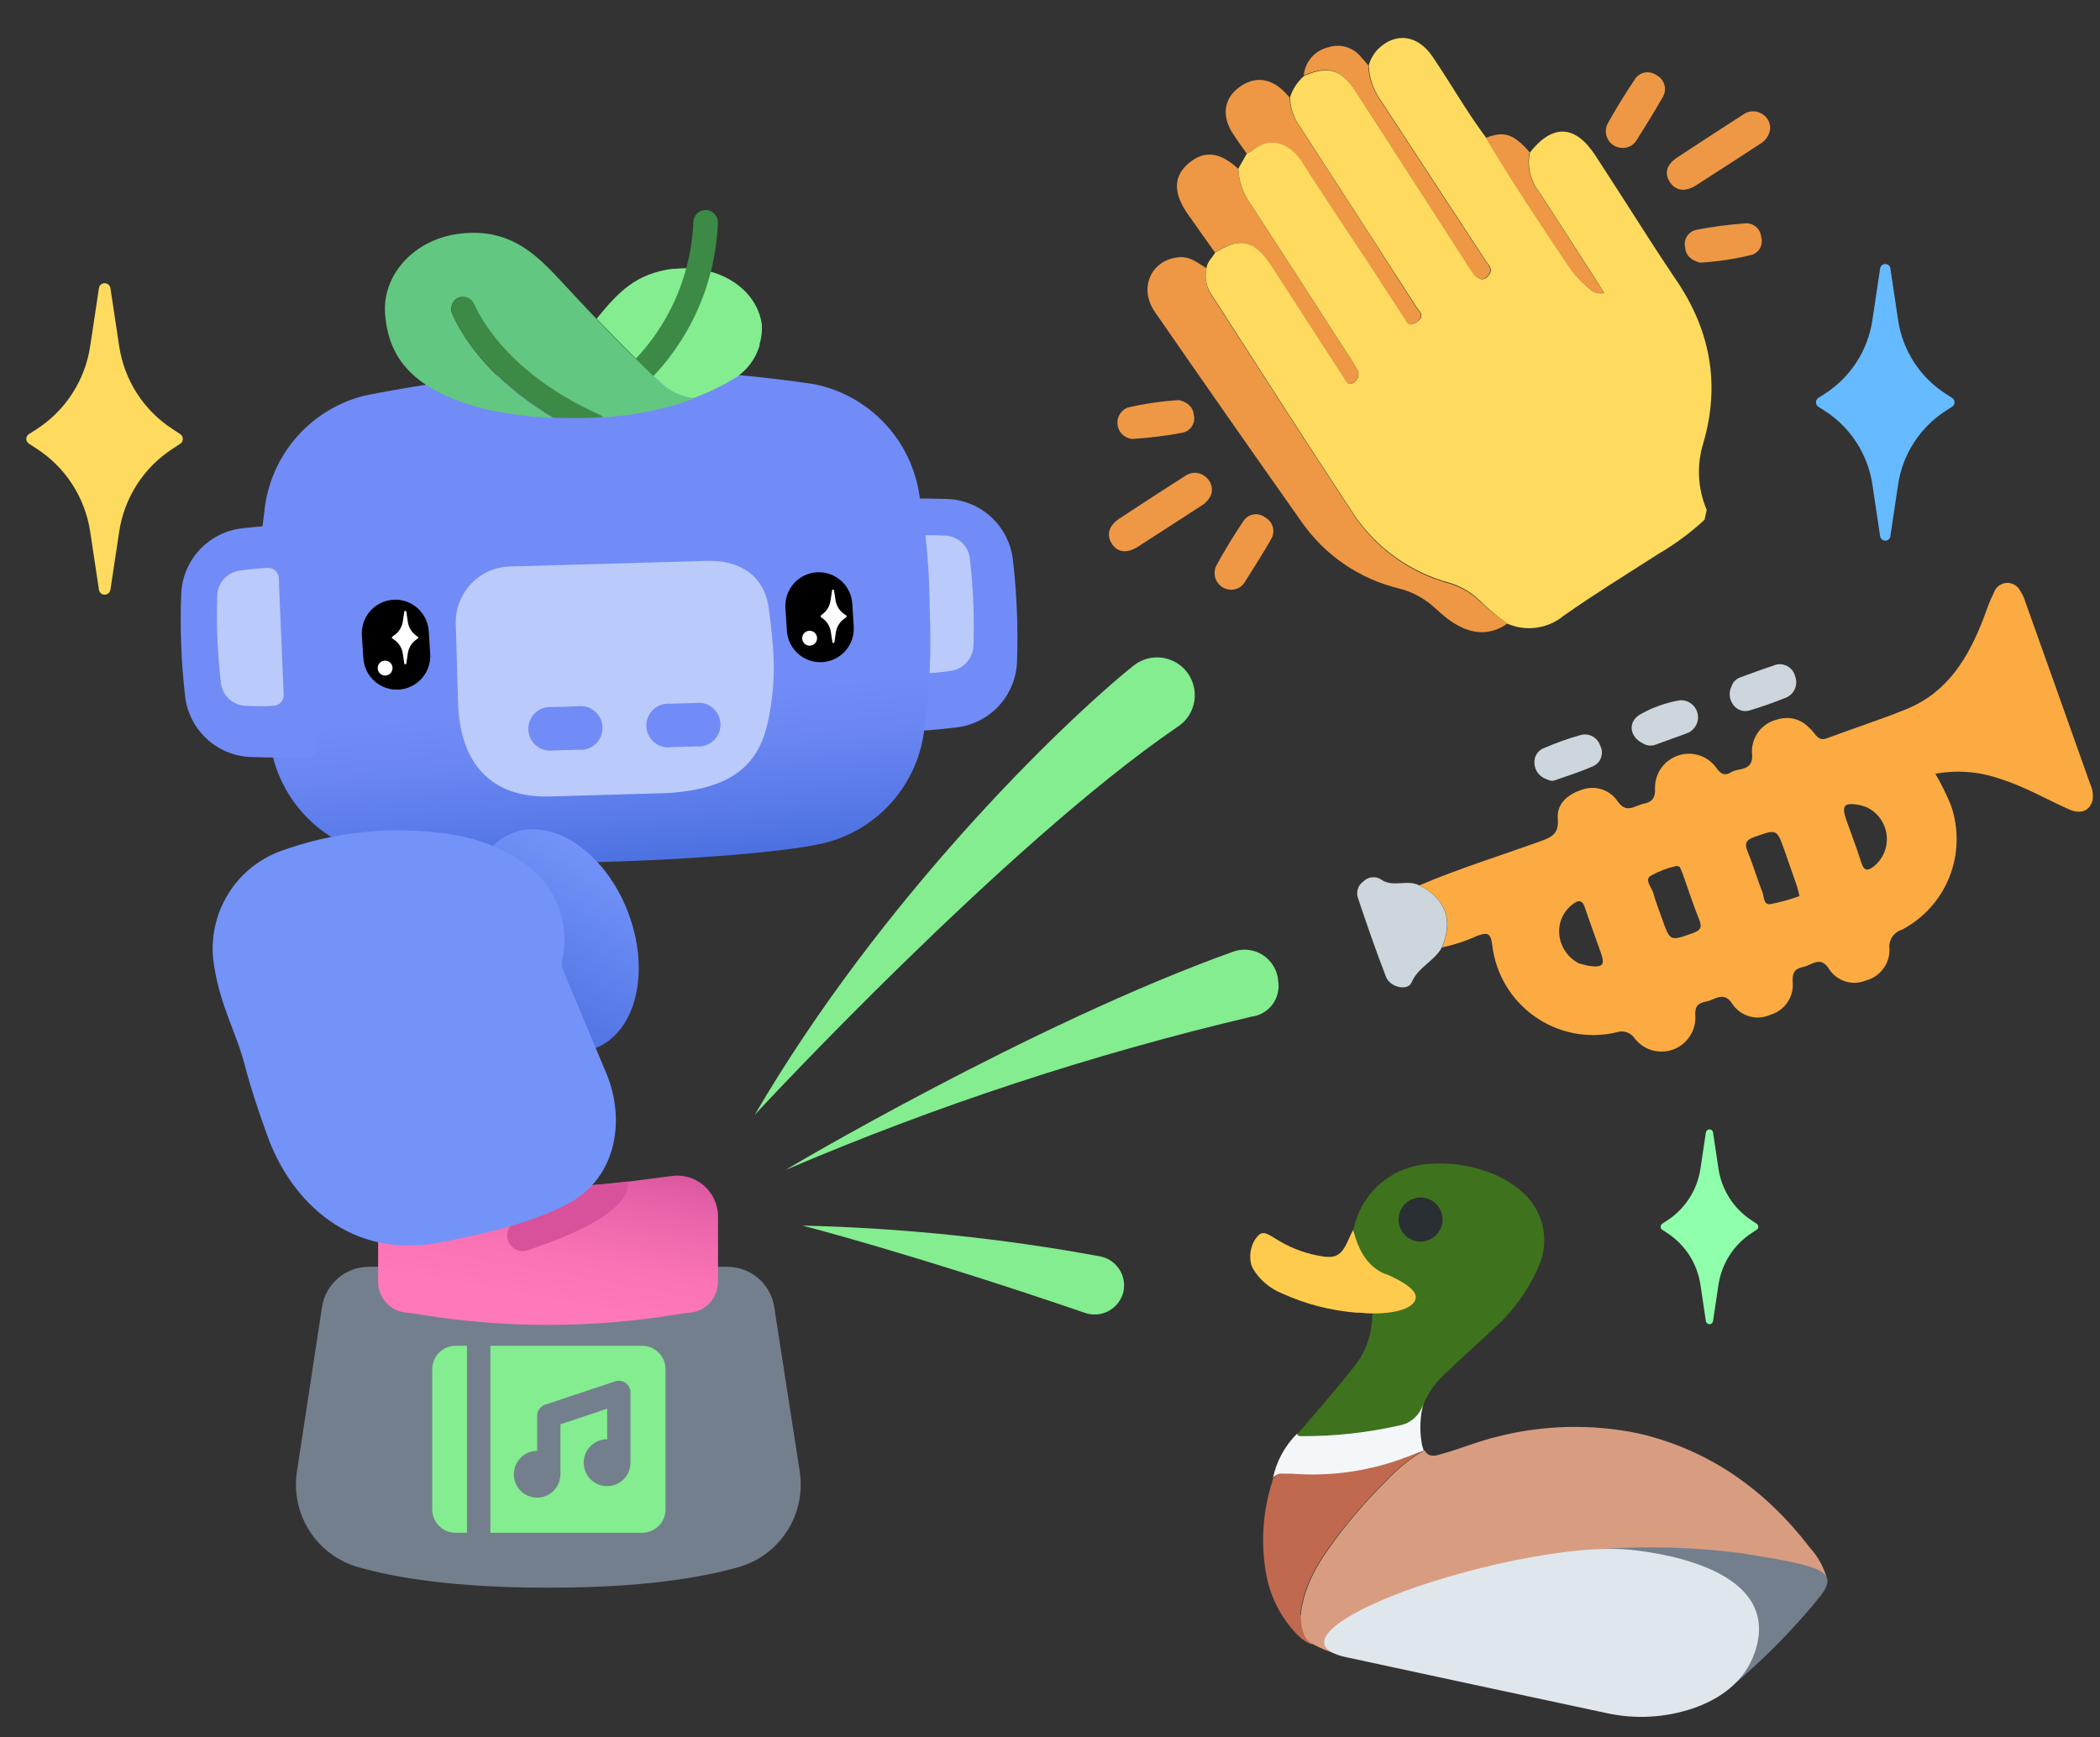 <svg width="110" height="91" viewBox="0 0 110 91" fill="none" xmlns="http://www.w3.org/2000/svg">
<rect x="0" y="0" width="110" height="91" fill="#333333" stroke="none"/>
<path opacity="0.7" d="M26.452 51.769C25.847 51.902 25.581 52.348 25.86 52.771C26.054 52.996 26.306 53.164 26.588 53.255C26.871 53.347 27.172 53.359 27.461 53.291L31.456 52.417L31.364 52.228L31.245 51.975C31.245 51.934 31.213 51.893 31.199 51.851V51.81C31.197 51.782 31.197 51.755 31.199 51.727C31.197 51.71 31.197 51.693 31.199 51.676C31.199 51.649 31.199 51.626 31.199 51.598V51.552V51.451C31.245 51.236 31.277 51.017 31.296 50.798L26.452 51.769Z" fill="url(#paint0_linear_220_22820)"/>
<path d="M49.578 26.137C48.528 26.11 47.712 26.105 46.661 26.137C46.54 26.137 46.423 26.186 46.337 26.272C46.251 26.358 46.203 26.475 46.203 26.597L46.661 37.909C46.665 37.969 46.68 38.029 46.707 38.084C46.734 38.139 46.771 38.188 46.816 38.228C46.862 38.268 46.915 38.299 46.973 38.318C47.031 38.338 47.092 38.345 47.152 38.341C48.203 38.3 49.014 38.231 50.06 38.111C50.914 38.021 51.707 37.627 52.296 37.001C52.885 36.375 53.231 35.558 53.271 34.698C53.338 32.875 53.263 31.049 53.046 29.238C52.927 28.393 52.513 27.618 51.879 27.05C51.244 26.483 50.429 26.159 49.578 26.137Z" fill="#718CF6"/>
<path d="M49.56 28.06C49.044 28.028 48.526 28.028 48.01 28.06C47.864 28.076 47.73 28.15 47.638 28.264C47.547 28.379 47.504 28.526 47.519 28.672L47.767 34.716C47.764 34.864 47.819 35.006 47.921 35.113C48.022 35.219 48.161 35.282 48.308 35.287C48.826 35.266 49.342 35.215 49.854 35.135C50.161 35.081 50.442 34.923 50.648 34.689C50.855 34.454 50.976 34.155 50.991 33.842C51.043 32.316 50.98 30.787 50.803 29.27C50.77 28.954 50.628 28.66 50.401 28.438C50.174 28.217 49.876 28.083 49.56 28.06Z" fill="#BACAFA"/>
<path d="M13.572 32.899C13.587 34.929 13.782 36.953 14.155 38.948C14.364 40.368 15.005 41.689 15.99 42.73C16.975 43.771 18.256 44.483 19.659 44.767C21.952 45.19 27.553 45.259 31.451 45.158C35.35 45.057 40.946 44.698 43.212 44.155C44.603 43.803 45.851 43.029 46.785 41.938C47.719 40.846 48.295 39.492 48.432 38.06C48.704 36.05 48.793 34.019 48.698 31.993C48.7 29.965 48.52 27.94 48.161 25.944C47.952 24.524 47.311 23.203 46.326 22.162C45.341 21.121 44.06 20.41 42.657 20.125C38.753 19.547 34.81 19.286 30.864 19.343C26.914 19.486 22.981 19.947 19.104 20.723C17.704 21.069 16.445 21.842 15.502 22.936C14.56 24.031 13.98 25.392 13.843 26.832C13.571 28.842 13.48 30.873 13.572 32.899Z" fill="url(#paint1_linear_220_22820)"/>
<path d="M12.747 27.669C13.793 27.554 14.609 27.49 15.659 27.448C15.72 27.445 15.781 27.453 15.838 27.473C15.896 27.493 15.948 27.524 15.993 27.565C16.039 27.605 16.076 27.655 16.102 27.71C16.128 27.765 16.143 27.824 16.146 27.885L16.572 39.197C16.572 39.319 16.524 39.436 16.438 39.522C16.352 39.608 16.235 39.657 16.113 39.657C15.063 39.698 14.247 39.693 13.196 39.657C12.335 39.641 11.508 39.314 10.866 38.738C10.225 38.161 9.811 37.372 9.701 36.515C9.49 34.703 9.421 32.877 9.495 31.055C9.544 30.194 9.898 29.379 10.495 28.757C11.092 28.136 11.891 27.75 12.747 27.669Z" fill="#718CF6"/>
<path d="M12.517 29.9C13.029 29.818 13.545 29.767 14.063 29.748C14.209 29.752 14.348 29.813 14.45 29.919C14.551 30.025 14.607 30.167 14.604 30.314L14.857 36.363C14.864 36.435 14.857 36.509 14.836 36.579C14.816 36.649 14.781 36.714 14.735 36.77C14.689 36.827 14.632 36.873 14.568 36.908C14.504 36.942 14.434 36.963 14.361 36.97C13.845 37.002 13.327 37.002 12.811 36.97C12.499 36.948 12.205 36.817 11.979 36.6C11.753 36.384 11.609 36.095 11.572 35.783C11.393 34.266 11.329 32.738 11.38 31.211C11.385 30.893 11.502 30.587 11.71 30.347C11.918 30.107 12.204 29.949 12.517 29.9Z" fill="#BACAFA"/>
<path d="M28.814 41.722L34.919 41.547C38.703 41.326 39.855 39.762 40.272 37.591C40.666 35.54 40.57 34.141 40.272 31.892C40.047 30.079 38.653 29.339 37.061 29.38L26.704 29.675C25.935 29.696 25.206 30.022 24.675 30.582C24.145 31.141 23.857 31.888 23.874 32.66L23.994 36.8C24.094 40.094 25.801 41.809 28.814 41.722Z" fill="#BACAFA"/>
<path d="M35.107 36.864L36.424 36.828C36.584 36.803 36.747 36.813 36.903 36.856C37.059 36.9 37.204 36.976 37.328 37.08C37.453 37.184 37.553 37.314 37.624 37.46C37.695 37.606 37.734 37.765 37.738 37.927C37.743 38.09 37.713 38.251 37.651 38.401C37.588 38.551 37.495 38.686 37.377 38.796C37.258 38.907 37.118 38.992 36.965 39.044C36.812 39.096 36.649 39.115 36.488 39.1L35.172 39.137C35.011 39.161 34.848 39.152 34.692 39.108C34.536 39.065 34.391 38.988 34.267 38.884C34.143 38.78 34.042 38.651 33.971 38.505C33.9 38.359 33.861 38.199 33.857 38.037C33.852 37.875 33.882 37.713 33.944 37.564C34.007 37.414 34.1 37.279 34.218 37.168C34.337 37.057 34.477 36.973 34.63 36.92C34.783 36.868 34.946 36.849 35.107 36.864Z" fill="#718CF6"/>
<path d="M28.929 37.039L30.245 37.002C30.405 36.978 30.569 36.988 30.725 37.031C30.881 37.075 31.026 37.151 31.15 37.255C31.274 37.359 31.375 37.488 31.446 37.634C31.516 37.781 31.555 37.94 31.56 38.102C31.564 38.264 31.535 38.426 31.472 38.576C31.41 38.725 31.317 38.86 31.198 38.971C31.08 39.082 30.94 39.166 30.787 39.219C30.633 39.271 30.471 39.29 30.309 39.275L28.988 39.312C28.828 39.336 28.665 39.326 28.509 39.282C28.353 39.238 28.208 39.162 28.084 39.057C27.96 38.953 27.859 38.824 27.789 38.677C27.719 38.531 27.68 38.372 27.676 38.209C27.671 38.047 27.702 37.886 27.764 37.736C27.827 37.586 27.921 37.452 28.039 37.341C28.158 37.23 28.298 37.146 28.452 37.094C28.605 37.042 28.768 37.023 28.929 37.039Z" fill="#718CF6"/>
<path d="M22.458 33.062C22.395 32.091 21.561 31.355 20.594 31.418C19.627 31.48 18.893 32.318 18.956 33.289L19.033 34.478C19.095 35.449 19.93 36.185 20.897 36.123C21.864 36.06 22.597 35.222 22.534 34.251L22.458 33.062Z" fill="black"/>
<path d="M44.643 31.625C44.58 30.654 43.746 29.918 42.779 29.98C41.812 30.043 41.079 30.881 41.141 31.852L41.218 33.041C41.281 34.012 42.115 34.748 43.082 34.685C44.049 34.623 44.782 33.785 44.719 32.814L44.643 31.625Z" fill="black"/>
<path d="M43.047 32.2C43.171 32.114 43.276 32.003 43.355 31.874C43.434 31.744 43.485 31.6 43.506 31.45L43.584 30.93C43.586 30.917 43.593 30.906 43.603 30.897C43.613 30.889 43.626 30.884 43.639 30.884C43.651 30.885 43.663 30.89 43.672 30.899C43.681 30.907 43.687 30.918 43.689 30.93L43.767 31.45C43.792 31.604 43.849 31.75 43.935 31.88C44.022 32.009 44.135 32.118 44.267 32.2L44.336 32.241C44.339 32.249 44.341 32.257 44.341 32.264C44.341 32.272 44.339 32.28 44.336 32.287C44.339 32.295 44.341 32.303 44.341 32.31C44.341 32.318 44.339 32.326 44.336 32.333L44.267 32.379C44.138 32.461 44.029 32.569 43.946 32.697C43.863 32.825 43.808 32.969 43.785 33.12L43.707 33.64C43.705 33.652 43.699 33.663 43.69 33.672C43.681 33.68 43.669 33.685 43.657 33.686C43.644 33.686 43.631 33.681 43.621 33.673C43.611 33.665 43.604 33.653 43.602 33.64L43.524 33.12C43.504 32.97 43.453 32.827 43.374 32.698C43.295 32.57 43.19 32.46 43.065 32.375L42.996 32.329C42.993 32.322 42.992 32.314 42.992 32.306C42.992 32.298 42.993 32.29 42.996 32.283C42.993 32.276 42.992 32.268 42.992 32.26C42.992 32.252 42.993 32.244 42.996 32.237L43.047 32.2Z" fill="white"/>
<path d="M20.599 33.313C20.732 33.232 20.845 33.123 20.931 32.993C21.017 32.864 21.075 32.717 21.099 32.563L21.177 32.044C21.179 32.031 21.186 32.019 21.196 32.01C21.206 32.002 21.219 31.997 21.232 31.998C21.245 31.998 21.256 32.003 21.265 32.012C21.275 32.02 21.281 32.031 21.283 32.044L21.361 32.563C21.381 32.714 21.431 32.858 21.511 32.987C21.59 33.116 21.695 33.227 21.819 33.313L21.884 33.355C21.892 33.359 21.899 33.365 21.904 33.374C21.909 33.382 21.911 33.391 21.911 33.401C21.911 33.41 21.909 33.419 21.904 33.428C21.899 33.436 21.892 33.442 21.884 33.447L21.819 33.493C21.695 33.577 21.589 33.687 21.51 33.816C21.431 33.944 21.38 34.088 21.361 34.238L21.283 34.758C21.281 34.77 21.275 34.781 21.265 34.789C21.256 34.798 21.245 34.803 21.232 34.804C21.219 34.804 21.206 34.799 21.196 34.791C21.186 34.782 21.179 34.771 21.177 34.758L21.099 34.238C21.077 34.086 21.023 33.941 20.94 33.812C20.857 33.684 20.747 33.575 20.618 33.493L20.553 33.447C20.545 33.442 20.538 33.436 20.533 33.428C20.528 33.419 20.526 33.41 20.526 33.401C20.526 33.391 20.528 33.382 20.533 33.374C20.538 33.365 20.545 33.359 20.553 33.355L20.599 33.313Z" fill="white"/>
<path d="M20.173 35.388C20.388 35.388 20.562 35.213 20.562 34.997C20.562 34.781 20.388 34.606 20.173 34.606C19.957 34.606 19.783 34.781 19.783 34.997C19.783 35.213 19.957 35.388 20.173 35.388Z" fill="white"/>
<path d="M42.409 33.824C42.625 33.824 42.799 33.649 42.799 33.433C42.799 33.217 42.625 33.042 42.409 33.042C42.194 33.042 42.02 33.217 42.02 33.433C42.02 33.649 42.194 33.824 42.409 33.824Z" fill="white"/>
<path d="M36.837 14.14C36.356 14.051 35.864 14.03 35.378 14.081H35.236C33.309 14.329 32.392 15.295 31.254 16.693C33.373 18.906 34.676 20.111 34.676 20.111C35.126 20.544 35.711 20.807 36.332 20.856C37.055 20.588 37.752 20.253 38.414 19.858C39.081 19.465 39.573 18.832 39.79 18.087C39.79 18.064 39.79 18.041 39.79 18.018C39.891 17.685 39.93 17.335 39.905 16.988C39.703 15.543 38.456 14.449 36.837 14.14Z" fill="#83ED90"/>
<path d="M32.566 21.063C32.455 21.077 32.342 21.061 32.238 21.017C32.134 20.974 32.043 20.904 31.974 20.815C31.921 20.747 31.881 20.67 31.858 20.586C31.834 20.503 31.828 20.416 31.839 20.33C31.85 20.244 31.878 20.161 31.922 20.086C31.966 20.012 32.024 19.947 32.094 19.895C33.354 18.904 34.384 17.651 35.114 16.221C35.843 14.791 36.254 13.22 36.318 11.615C36.327 11.444 36.403 11.284 36.529 11.169C36.656 11.054 36.822 10.995 36.992 11.003C37.163 11.012 37.323 11.088 37.437 11.215C37.551 11.341 37.611 11.509 37.602 11.679C37.531 13.473 37.072 15.229 36.256 16.826C35.44 18.424 34.287 19.824 32.878 20.93C32.787 21 32.68 21.046 32.566 21.063Z" fill="#3D8A46"/>
<path d="M31.452 21.717C26.947 19.688 25.337 16.969 24.856 15.893C24.781 15.745 24.653 15.631 24.497 15.576C24.341 15.521 24.169 15.528 24.018 15.596C23.868 15.664 23.749 15.788 23.687 15.942C23.625 16.096 23.625 16.268 23.686 16.422C24.604 18.469 26.484 20.392 28.97 21.878C29.863 21.919 30.757 21.909 31.649 21.845C31.591 21.791 31.524 21.748 31.452 21.717Z" fill="#3D8A46"/>
<path d="M34.598 20.056C34.259 19.734 32.763 18.326 30.589 16.013L30.438 15.852L29.713 15.074C28.337 13.616 26.961 11.909 24.122 12.236C21.682 12.517 20.049 14.393 20.168 16.376C20.338 19.108 22.067 20.558 25.42 21.436C26.588 21.69 27.776 21.844 28.97 21.896C26.493 20.415 24.617 18.501 23.691 16.459C23.626 16.318 23.613 16.158 23.654 16.008C23.695 15.858 23.788 15.728 23.915 15.64C23.992 15.592 24.078 15.562 24.168 15.55C24.257 15.538 24.348 15.545 24.434 15.57C24.521 15.596 24.601 15.639 24.67 15.698C24.738 15.757 24.794 15.83 24.833 15.912C25.314 16.988 26.924 19.706 31.428 21.735C31.498 21.767 31.561 21.811 31.617 21.864C32.946 21.779 34.262 21.543 35.538 21.16L36.332 20.889C35.689 20.775 35.089 20.487 34.598 20.056Z" fill="#62C780"/>
<path d="M40.556 68.476C40.468 67.887 40.171 67.35 39.721 66.961C39.27 66.573 38.696 66.359 38.102 66.36H19.32C18.726 66.359 18.152 66.573 17.701 66.961C17.251 67.35 16.955 67.887 16.866 68.476L15.554 77.082C15.387 78.167 15.621 79.275 16.213 80.199C16.804 81.122 17.712 81.797 18.765 82.096C20.815 82.676 23.929 83.168 28.576 83.168H28.865C33.511 83.168 36.626 82.676 38.68 82.096C39.733 81.797 40.641 81.122 41.232 80.199C41.824 79.275 42.058 78.167 41.891 77.082L40.556 68.476Z" fill="#747F8D"/>
<path d="M36.002 68.77L35.208 68.894C30.903 69.575 26.519 69.575 22.214 68.894L21.42 68.77C20.994 68.769 20.585 68.599 20.283 68.298C19.981 67.996 19.809 67.588 19.806 67.16V63.724C19.806 63.419 19.871 63.118 19.996 62.84C20.121 62.563 20.304 62.315 20.533 62.114C20.761 61.913 21.029 61.763 21.32 61.674C21.611 61.585 21.917 61.559 22.218 61.599L24.512 61.893C27.316 62.256 30.156 62.256 32.961 61.893L35.226 61.599C35.525 61.564 35.827 61.592 36.114 61.682C36.401 61.773 36.665 61.923 36.89 62.122C37.115 62.322 37.296 62.567 37.42 62.841C37.544 63.116 37.61 63.413 37.611 63.715V67.16C37.608 67.587 37.437 67.995 37.136 68.296C36.834 68.597 36.427 68.768 36.002 68.77Z" fill="url(#paint2_linear_220_22820)"/>
<path d="M33.594 71.65H26.7V79.138H33.594V71.65Z" fill="#747F8D"/>
<path d="M22.64 71.723V79.083C22.645 79.403 22.774 79.709 23.001 79.935C23.227 80.161 23.532 80.29 23.851 80.293H24.461V70.5H23.851C23.53 70.503 23.222 70.634 22.996 70.863C22.769 71.091 22.642 71.401 22.64 71.723Z" fill="#83ED90"/>
<path d="M33.63 70.499H25.686V80.293H33.621C33.783 80.295 33.944 80.266 34.094 80.205C34.244 80.145 34.38 80.055 34.496 79.941C34.611 79.827 34.703 79.692 34.765 79.542C34.828 79.392 34.86 79.232 34.86 79.069V71.709C34.856 71.386 34.725 71.076 34.494 70.85C34.264 70.623 33.953 70.497 33.63 70.499ZM33.025 76.618C33.026 76.861 32.955 77.099 32.82 77.302C32.686 77.504 32.495 77.662 32.271 77.756C32.047 77.85 31.8 77.874 31.562 77.827C31.324 77.78 31.106 77.663 30.934 77.491C30.763 77.319 30.646 77.099 30.599 76.861C30.552 76.622 30.576 76.375 30.67 76.15C30.763 75.925 30.921 75.734 31.123 75.599C31.325 75.464 31.562 75.393 31.805 75.394V73.793L29.355 74.612V77.229C29.355 77.471 29.284 77.708 29.15 77.909C29.016 78.11 28.825 78.267 28.602 78.36C28.379 78.452 28.134 78.477 27.897 78.429C27.661 78.382 27.443 78.266 27.273 78.095C27.102 77.923 26.986 77.705 26.939 77.468C26.892 77.231 26.916 76.985 27.008 76.761C27.101 76.537 27.257 76.346 27.457 76.212C27.658 76.078 27.894 76.006 28.135 76.006V74.166C28.136 74.037 28.176 73.912 28.251 73.808C28.326 73.704 28.431 73.627 28.553 73.586L32.222 72.362C32.314 72.331 32.412 72.322 32.507 72.337C32.603 72.351 32.694 72.388 32.773 72.445C32.85 72.503 32.914 72.578 32.958 72.664C33.001 72.75 33.024 72.845 33.025 72.942V76.618Z" fill="#83ED90"/>
<path d="M1.922 22.48C2.67 21.997 3.307 21.359 3.79 20.609C4.273 19.86 4.592 19.016 4.724 18.133L5.183 15.093C5.193 15.021 5.229 14.955 5.284 14.907C5.339 14.86 5.409 14.834 5.481 14.835C5.554 14.835 5.624 14.861 5.68 14.908C5.735 14.955 5.772 15.021 5.784 15.093L6.243 18.133C6.375 19.016 6.693 19.86 7.176 20.61C7.659 21.36 8.297 21.997 9.045 22.48L9.435 22.738C9.479 22.765 9.514 22.803 9.539 22.848C9.564 22.893 9.577 22.944 9.577 22.995C9.576 23.046 9.563 23.096 9.538 23.14C9.513 23.184 9.478 23.221 9.435 23.248L9.045 23.506C8.297 23.989 7.659 24.627 7.176 25.376C6.693 26.126 6.375 26.97 6.243 27.853L5.784 30.894C5.772 30.965 5.735 31.031 5.68 31.078C5.624 31.125 5.554 31.151 5.481 31.151C5.409 31.152 5.339 31.126 5.284 31.079C5.229 31.031 5.193 30.965 5.183 30.894L4.724 27.853C4.592 26.97 4.273 26.126 3.79 25.377C3.307 24.627 2.67 23.99 1.922 23.506L1.527 23.248C1.483 23.223 1.446 23.187 1.42 23.144C1.393 23.1 1.378 23.051 1.376 23C1.375 22.949 1.387 22.898 1.411 22.853C1.435 22.808 1.471 22.77 1.514 22.742L1.922 22.48Z" fill="#FEDB5E"/>
<path d="M32.887 61.888C32.291 61.967 31.695 62.022 31.098 62.068C30.736 62.399 29.722 63.075 27.149 63.945C27.045 63.976 26.948 64.028 26.865 64.097C26.781 64.166 26.712 64.252 26.662 64.348C26.612 64.445 26.581 64.55 26.573 64.659C26.564 64.767 26.577 64.877 26.611 64.98C26.645 65.083 26.7 65.179 26.771 65.261C26.842 65.343 26.93 65.409 27.027 65.457C27.125 65.504 27.231 65.532 27.339 65.538C27.448 65.543 27.556 65.527 27.658 65.49C32.149 63.986 32.993 62.712 32.887 61.888Z" fill="#D8529B"/>
<path d="M31.182 54.908C33.324 54.08 34.089 50.886 32.892 47.773C31.696 44.661 28.99 42.81 26.848 43.638C24.707 44.466 23.941 47.66 25.138 50.773C26.335 53.885 29.041 55.736 31.182 54.908Z" fill="url(#paint3_linear_220_22820)"/>
<path d="M28.791 46.612C28.016 45.273 26.039 44.174 24.044 43.778C20.877 43.212 17.617 43.503 14.6 44.62C13.497 45.05 12.565 45.83 11.945 46.841C11.325 47.851 11.051 49.037 11.164 50.218C11.458 52.596 12.338 53.94 12.825 55.812C13.114 56.925 13.549 58.245 14.004 59.492C15.246 62.951 18.388 66.047 23.177 65.062C24.489 64.791 27.686 64.198 29.819 63.02C32.406 61.585 32.722 58.517 31.764 56.235L29.516 50.867C29.432 50.697 29.406 50.505 29.443 50.319C29.722 49.123 29.533 47.865 28.915 46.805L28.791 46.612Z" fill="#7393F9"/>
<path d="M74.343 46.382C76.402 45.503 78.544 44.841 80.649 44.082C81.241 43.87 81.672 43.709 81.599 42.881C81.53 42.127 82.103 41.621 82.819 41.386C83.157 41.25 83.531 41.234 83.879 41.342C84.227 41.449 84.528 41.672 84.732 41.975C85.19 42.656 85.649 42.187 86.108 42.099C86.566 42.012 86.722 41.768 86.69 41.257C86.692 40.882 86.811 40.517 87.032 40.214C87.253 39.911 87.564 39.686 87.92 39.571C88.276 39.455 88.659 39.456 89.015 39.572C89.371 39.688 89.681 39.914 89.901 40.218C90.149 40.595 90.382 40.646 90.708 40.439C91.034 40.232 91.818 40.406 91.781 39.56C91.734 39.159 91.829 38.754 92.051 38.417C92.273 38.081 92.606 37.834 92.992 37.72C93.8 37.458 94.451 37.665 95.056 38.442C95.245 38.686 95.396 38.787 95.703 38.672C97.079 38.157 98.496 37.702 99.863 37.145C102.024 36.266 103.115 34.44 103.904 32.375C104.074 31.915 104.23 31.455 104.441 31.05C104.487 30.909 104.574 30.786 104.69 30.695C104.806 30.603 104.947 30.549 105.094 30.537C105.241 30.526 105.388 30.558 105.517 30.631C105.646 30.703 105.75 30.812 105.817 30.944C105.936 31.122 106.028 31.318 106.088 31.524C107.222 34.698 108.352 37.872 109.477 41.046C109.602 41.306 109.651 41.596 109.619 41.883C109.496 42.458 109.014 42.674 108.399 42.407C107.179 41.869 106.028 41.184 104.73 40.788C103.653 40.414 102.498 40.327 101.377 40.535C101.683 41.059 101.953 41.603 102.184 42.164C102.615 43.381 102.593 44.713 102.122 45.915C101.651 47.117 100.762 48.108 99.62 48.705C99.409 48.768 99.228 48.904 99.109 49.09C98.991 49.276 98.942 49.498 98.974 49.717C98.983 50.092 98.865 50.459 98.639 50.758C98.413 51.057 98.093 51.271 97.731 51.364C97.395 51.503 97.021 51.521 96.673 51.416C96.325 51.31 96.025 51.087 95.822 50.784C95.364 50.025 94.905 50.568 94.446 50.655C93.988 50.743 93.873 50.986 93.905 51.46C93.935 51.835 93.835 52.208 93.621 52.518C93.408 52.827 93.096 53.053 92.736 53.158C92.395 53.313 92.01 53.344 91.649 53.245C91.288 53.146 90.973 52.923 90.759 52.615C90.3 51.87 89.841 52.38 89.35 52.472C88.86 52.564 88.768 52.794 88.805 53.273C88.812 53.643 88.704 54.007 88.495 54.312C88.287 54.618 87.988 54.851 87.641 54.979C87.294 55.106 86.916 55.122 86.56 55.024C86.204 54.926 85.887 54.719 85.653 54.432C85.55 54.264 85.392 54.139 85.206 54.076C85.02 54.013 84.819 54.017 84.635 54.087C83.905 54.254 83.148 54.265 82.414 54.119C81.68 53.972 80.984 53.672 80.374 53.238C79.763 52.804 79.25 52.246 78.869 51.599C78.488 50.953 78.248 50.233 78.163 49.487C78.076 48.834 77.87 48.843 77.37 49.027C76.782 49.295 76.167 49.497 75.535 49.629C76.141 48.199 75.755 47.118 74.343 46.382ZM94.254 46.943C94.222 46.771 94.18 46.6 94.13 46.432C93.919 45.825 93.703 45.218 93.488 44.592C93.07 43.41 93.075 43.429 91.915 43.838C91.493 43.985 91.35 44.146 91.538 44.597C91.827 45.301 92.038 46.032 92.318 46.741C92.41 46.971 92.359 47.421 92.745 47.362C93.257 47.26 93.762 47.12 94.254 46.943ZM87.979 45.402C87.901 45.402 87.851 45.351 87.814 45.361C87.333 45.472 86.87 45.65 86.438 45.89C86.144 46.106 86.52 46.488 86.603 46.787C86.727 47.247 86.915 47.707 87.062 48.134C87.484 49.321 87.479 49.303 88.649 48.889C89.039 48.751 89.185 48.617 89.011 48.185C88.685 47.389 88.428 46.575 88.14 45.765C88.094 45.637 88.029 45.512 87.979 45.402ZM97.767 42.283C97.644 42.237 97.519 42.198 97.391 42.168C96.598 42.021 96.446 42.2 96.712 42.955C96.978 43.709 97.258 44.422 97.492 45.172C97.643 45.66 97.85 45.632 98.189 45.356C98.424 45.156 98.605 44.899 98.714 44.611C98.824 44.322 98.86 44.01 98.818 43.704C98.776 43.397 98.657 43.107 98.474 42.858C98.29 42.61 98.047 42.412 97.767 42.283ZM82.718 50.471C82.888 50.513 83.067 50.572 83.255 50.6C83.956 50.697 84.08 50.549 83.851 49.901C83.576 49.114 83.282 48.328 83.016 47.536C82.883 47.141 82.681 47.132 82.388 47.362C82.136 47.547 81.939 47.795 81.814 48.082C81.69 48.369 81.644 48.684 81.681 48.995C81.718 49.308 81.833 49.606 82.014 49.864C82.195 50.122 82.437 50.331 82.718 50.471Z" fill="#FBAB42"/>
<path d="M74.343 46.382C75.755 47.118 76.136 48.222 75.508 49.666C75.104 50.365 74.283 50.664 73.939 51.465C73.737 51.925 72.82 51.732 72.6 51.17C72.072 49.813 71.6 48.438 71.136 47.058C71.078 46.9 71.074 46.726 71.125 46.565C71.177 46.404 71.281 46.265 71.421 46.17C71.539 46.05 71.694 45.974 71.861 45.956C72.029 45.937 72.197 45.977 72.338 46.069C72.962 46.515 73.71 46.046 74.343 46.382Z" fill="#CCD6DC"/>
<path d="M90.699 35.954C90.732 35.85 90.788 35.754 90.863 35.675C90.938 35.595 91.029 35.533 91.13 35.494C91.713 35.287 92.291 35.061 92.878 34.873C92.988 34.821 93.108 34.794 93.23 34.794C93.352 34.794 93.472 34.822 93.582 34.874C93.692 34.926 93.789 35.002 93.867 35.097C93.944 35.191 93.999 35.302 94.029 35.42C94.073 35.532 94.093 35.652 94.089 35.772C94.084 35.892 94.055 36.01 94.003 36.119C93.951 36.227 93.877 36.324 93.786 36.402C93.695 36.48 93.589 36.539 93.474 36.575C92.901 36.809 92.314 37.012 91.722 37.191C91.563 37.257 91.387 37.268 91.221 37.223C91.055 37.178 90.909 37.08 90.805 36.943C90.694 36.805 90.626 36.639 90.607 36.464C90.588 36.288 90.62 36.111 90.699 35.954Z" fill="#CCD6DC"/>
<path d="M80.856 40.751C80.712 40.673 80.591 40.558 80.506 40.417C80.421 40.276 80.376 40.115 80.374 39.951C80.365 39.782 80.412 39.614 80.507 39.475C80.602 39.335 80.741 39.231 80.902 39.178C81.514 38.911 82.144 38.686 82.787 38.507C82.997 38.446 83.222 38.47 83.415 38.573C83.607 38.676 83.752 38.85 83.819 39.059C83.87 39.155 83.9 39.261 83.908 39.37C83.915 39.479 83.9 39.589 83.863 39.691C83.826 39.794 83.767 39.888 83.692 39.967C83.616 40.045 83.525 40.108 83.424 40.149C82.773 40.434 82.09 40.65 81.415 40.885C81.25 40.94 81.09 40.862 80.856 40.751Z" fill="#CCD6DC"/>
<path d="M86.066 38.948C85.341 38.599 85.254 37.803 85.919 37.421C86.56 37.059 87.259 36.81 87.984 36.685C88.19 36.668 88.397 36.725 88.566 36.844C88.736 36.964 88.859 37.14 88.913 37.34C88.968 37.541 88.95 37.755 88.864 37.944C88.778 38.134 88.629 38.287 88.442 38.378C87.869 38.603 87.286 38.796 86.708 39.013C86.603 39.051 86.491 39.065 86.38 39.054C86.269 39.043 86.162 39.007 86.066 38.948Z" fill="#CCD6DC"/>
<path d="M89.401 26.712L89.286 27.227C88.538 27.918 87.716 28.524 86.837 29.035C85.186 30.098 83.511 31.124 81.906 32.255C81.502 32.589 81.013 32.805 80.495 32.879C79.976 32.953 79.447 32.882 78.966 32.674C78.431 32.293 77.927 31.872 77.457 31.413C77.027 31.006 76.509 30.705 75.943 30.535C73.913 29.992 72.143 28.739 70.953 27.002C68.425 23.175 65.967 19.32 63.481 15.461C63.333 15.255 63.231 15.019 63.182 14.769C63.134 14.52 63.141 14.263 63.201 14.016C63.252 13.703 63.504 13.496 63.66 13.22C64.426 12.76 65.206 12.411 65.994 13.151C66.23 13.38 66.438 13.637 66.614 13.915C67.879 15.865 69.136 17.82 70.402 19.771C70.512 19.941 70.618 20.231 70.898 20.047C71.014 19.983 71.1 19.875 71.137 19.747C71.174 19.62 71.159 19.483 71.095 19.366C71.002 19.192 70.9 19.023 70.788 18.86C69.026 16.132 67.274 13.4 65.499 10.681C65.114 10.143 64.892 9.503 64.861 8.841L65.32 8.027C65.403 8.001 65.482 7.962 65.554 7.912C66.559 7.033 67.618 7.48 68.283 8.547C69.444 10.387 70.687 12.227 71.893 14.067C72.471 14.945 73.035 15.833 73.608 16.716C73.7 16.859 73.783 17.066 74.003 16.974C74.168 16.919 74.312 16.815 74.416 16.675C74.544 16.44 74.315 16.27 74.205 16.095C72.174 12.94 70.139 9.789 68.1 6.642C67.776 6.199 67.591 5.669 67.568 5.12C67.701 4.673 67.961 4.276 68.315 3.974C69.581 3.427 70.269 3.629 71.026 4.798L77.122 14.242C77.429 14.702 77.755 14.761 78.016 14.375C78.223 14.071 77.966 13.878 77.833 13.676C75.998 10.864 74.163 8.059 72.329 5.262C71.941 4.726 71.72 4.085 71.696 3.422C71.786 3.103 71.953 2.811 72.182 2.571C73.099 1.674 74.255 1.822 75.026 2.949C75.989 4.365 76.828 5.86 77.856 7.231C79.204 9.494 80.663 11.689 82.131 13.874C82.427 14.337 82.798 14.749 83.227 15.093C83.326 15.201 83.452 15.282 83.592 15.327C83.732 15.372 83.881 15.38 84.025 15.35C83.865 15.088 83.745 14.89 83.612 14.683C82.589 13.096 81.571 11.505 80.539 9.927C80.341 9.649 80.203 9.333 80.134 8.999C80.065 8.664 80.067 8.319 80.14 7.986C81.328 6.477 82.516 6.532 83.571 8.151C84.062 8.901 84.543 9.66 85.034 10.414C85.924 11.794 86.786 13.174 87.722 14.554C89.58 17.227 90.135 20.111 89.213 23.239C88.864 24.383 88.931 25.613 89.401 26.712Z" fill="#FEDB5E"/>
<path d="M78.966 32.66C78.048 33.304 77.067 33.272 75.984 32.531C75.608 32.269 75.282 31.938 74.929 31.648C74.438 31.25 73.865 30.968 73.251 30.82C71.209 30.322 69.416 29.097 68.205 27.375C65.606 23.695 63.034 20.015 60.49 16.335C59.614 15.07 60.321 13.575 61.784 13.473C62.371 13.432 62.761 13.796 63.206 14.058C63.145 14.304 63.139 14.561 63.187 14.811C63.235 15.06 63.337 15.296 63.485 15.502C65.971 19.352 68.43 23.216 70.957 27.044C72.147 28.78 73.917 30.033 75.948 30.576C76.514 30.747 77.032 31.048 77.461 31.455C77.932 31.894 78.435 32.297 78.966 32.66Z" fill="#EE9845"/>
<path d="M63.637 13.22C63.155 12.54 62.669 11.868 62.197 11.183C61.444 10.092 61.467 9.228 62.266 8.551C63.064 7.875 63.885 7.94 64.862 8.846C64.892 9.508 65.114 10.147 65.499 10.686C67.274 13.404 69.026 16.137 70.788 18.865C70.9 19.027 71.002 19.196 71.095 19.371C71.126 19.43 71.144 19.494 71.15 19.561C71.156 19.627 71.148 19.694 71.127 19.757C71.107 19.821 71.074 19.879 71.031 19.93C70.987 19.98 70.934 20.022 70.875 20.051C70.595 20.231 70.49 19.946 70.379 19.775C69.114 17.825 67.857 15.87 66.591 13.92C66.415 13.641 66.207 13.385 65.972 13.156C65.183 12.42 64.403 12.765 63.637 13.22Z" fill="#EE9845"/>
<path d="M65.297 8.032C65.063 7.696 64.811 7.365 64.591 7.015C63.981 6.095 64.096 5.175 64.894 4.582C65.692 3.988 66.554 4.048 67.325 4.862L67.545 5.101C67.568 5.65 67.754 6.18 68.077 6.624C70.123 9.77 72.158 12.929 74.182 16.1C74.292 16.275 74.521 16.445 74.393 16.68C74.289 16.819 74.145 16.924 73.98 16.979C73.76 17.071 73.677 16.864 73.586 16.721C73.012 15.838 72.448 14.95 71.87 14.071C70.664 12.231 69.421 10.433 68.26 8.574C67.595 7.507 66.536 7.061 65.531 7.94C65.458 7.982 65.379 8.013 65.297 8.032Z" fill="#EE9845"/>
<path d="M68.293 3.956C68.323 3.606 68.463 3.275 68.693 3.009C68.923 2.744 69.231 2.559 69.572 2.479C69.885 2.375 70.222 2.372 70.536 2.47C70.85 2.569 71.126 2.763 71.324 3.027C71.444 3.151 71.554 3.284 71.668 3.413C71.693 4.076 71.913 4.716 72.301 5.253C74.136 8.053 75.971 10.857 77.805 13.667C77.939 13.869 78.195 14.062 77.989 14.366C77.728 14.752 77.402 14.706 77.094 14.232L71.003 4.779C70.246 3.611 69.558 3.409 68.293 3.956Z" fill="#EE9845"/>
<path d="M77.828 7.222C78.787 6.845 79.292 7.015 80.122 7.976C80.049 8.31 80.047 8.655 80.116 8.989C80.184 9.324 80.323 9.64 80.521 9.918C81.553 11.495 82.571 13.087 83.594 14.674C83.727 14.872 83.846 15.079 84.007 15.341C83.863 15.371 83.714 15.363 83.574 15.318C83.434 15.273 83.308 15.192 83.209 15.083C82.776 14.74 82.403 14.329 82.103 13.864C80.635 11.679 79.177 9.485 77.828 7.222Z" fill="#EE9845"/>
<path d="M92.717 6.79C92.691 6.946 92.631 7.094 92.54 7.224C92.45 7.354 92.332 7.461 92.194 7.539C91.075 8.262 89.96 8.998 88.832 9.715C88.263 10.079 87.75 9.991 87.456 9.517C87.162 9.044 87.319 8.597 87.869 8.239C89 7.493 90.138 6.754 91.281 6.021C91.437 5.897 91.63 5.829 91.83 5.829C92.029 5.829 92.222 5.897 92.378 6.021C92.497 6.108 92.591 6.224 92.651 6.359C92.711 6.494 92.734 6.643 92.717 6.79Z" fill="#EE9845"/>
<path d="M63.472 25.811C63.382 26.101 63.185 26.346 62.921 26.496C61.821 27.204 60.72 27.927 59.614 28.635C59.027 29.008 58.536 28.943 58.238 28.479C57.94 28.014 58.078 27.531 58.651 27.154C59.782 26.409 60.92 25.671 62.064 24.941C62.213 24.828 62.396 24.766 62.584 24.766C62.772 24.766 62.955 24.828 63.105 24.941C63.241 25.037 63.348 25.169 63.413 25.323C63.478 25.477 63.498 25.646 63.472 25.811Z" fill="#EE9845"/>
<path d="M64.375 30.884C64.238 30.866 64.106 30.814 63.993 30.734C63.879 30.654 63.786 30.548 63.721 30.425C63.657 30.302 63.622 30.165 63.621 30.025C63.62 29.886 63.652 29.748 63.715 29.624C64.146 28.833 64.612 28.066 65.114 27.324C65.171 27.228 65.248 27.145 65.339 27.08C65.431 27.016 65.535 26.972 65.645 26.952C65.755 26.931 65.868 26.935 65.977 26.962C66.085 26.989 66.186 27.038 66.274 27.108C66.372 27.161 66.458 27.233 66.527 27.321C66.596 27.409 66.646 27.509 66.674 27.617C66.702 27.726 66.707 27.838 66.69 27.948C66.672 28.058 66.632 28.164 66.572 28.258C66.146 29.021 65.655 29.762 65.196 30.503C65.112 30.64 64.989 30.749 64.843 30.817C64.697 30.885 64.534 30.909 64.375 30.884Z" fill="#EE9845"/>
<path d="M84.855 7.737C84.715 7.717 84.582 7.662 84.468 7.578C84.354 7.494 84.262 7.383 84.2 7.255C84.138 7.127 84.109 6.985 84.115 6.843C84.12 6.701 84.16 6.563 84.231 6.44C84.658 5.672 85.117 4.927 85.608 4.195C85.662 4.098 85.736 4.013 85.825 3.946C85.914 3.879 86.016 3.831 86.125 3.807C86.233 3.782 86.346 3.78 86.455 3.802C86.564 3.824 86.668 3.868 86.759 3.933C86.864 3.985 86.956 4.059 87.03 4.15C87.103 4.241 87.157 4.346 87.187 4.46C87.216 4.573 87.221 4.691 87.201 4.807C87.181 4.922 87.137 5.032 87.071 5.129C86.649 5.874 86.195 6.596 85.74 7.323C85.654 7.476 85.522 7.597 85.364 7.672C85.205 7.746 85.027 7.769 84.855 7.737Z" fill="#EE9845"/>
<path d="M89.043 13.759C88.557 13.621 88.304 13.377 88.268 12.958C88.245 12.859 88.242 12.756 88.26 12.655C88.277 12.555 88.315 12.459 88.37 12.373C88.425 12.287 88.497 12.213 88.581 12.156C88.665 12.098 88.76 12.058 88.859 12.038C89.714 11.874 90.578 11.761 91.446 11.698C91.648 11.69 91.845 11.761 91.995 11.896C92.146 12.03 92.238 12.218 92.254 12.42C92.309 12.603 92.292 12.8 92.206 12.971C92.121 13.142 91.974 13.274 91.795 13.34C90.893 13.566 89.971 13.706 89.043 13.759Z" fill="#EE9845"/>
<path d="M61.77 20.958C62.229 21.086 62.495 21.326 62.536 21.744C62.559 21.843 62.562 21.945 62.545 22.046C62.528 22.145 62.492 22.241 62.437 22.327C62.383 22.413 62.312 22.486 62.229 22.544C62.146 22.602 62.053 22.643 61.954 22.664C61.078 22.832 60.192 22.943 59.302 22.995C59.112 22.977 58.933 22.895 58.794 22.762C58.656 22.63 58.566 22.454 58.539 22.264C58.512 22.074 58.55 21.881 58.646 21.715C58.742 21.548 58.891 21.42 59.069 21.349C59.957 21.145 60.861 21.014 61.77 20.958Z" fill="#EE9845"/>
<path d="M79.576 62.312C79.371 62.142 79.153 61.988 78.925 61.852L78.879 61.824C78.755 61.75 78.627 61.686 78.498 61.622C77.246 61.044 75.856 60.832 74.489 61.01C73.613 61.133 72.797 61.526 72.153 62.135C71.51 62.744 71.071 63.539 70.898 64.409C70.908 64.926 71.065 65.43 71.351 65.86C71.637 66.291 72.04 66.63 72.512 66.838C72.942 67.002 73.348 67.223 73.719 67.496C74.127 67.841 74.086 68.158 73.609 68.388C73.216 68.544 72.801 68.638 72.379 68.669C72.191 68.696 71.953 68.637 71.875 68.908C71.876 69.919 71.518 70.897 70.866 71.668C69.948 72.836 68.948 73.968 67.981 75.1C68.008 75.44 68.279 75.362 68.476 75.362C68.972 75.362 69.471 75.362 69.967 75.32C71.238 75.275 72.498 75.062 73.714 74.686C74.104 74.557 74.421 74.368 74.453 73.899V73.871H74.508L74.581 73.522C74.85 72.892 75.259 72.334 75.778 71.889C76.59 71.102 77.439 70.352 78.255 69.589C79.268 68.687 80.07 67.572 80.603 66.323C80.908 65.636 80.972 64.866 80.786 64.138C80.599 63.41 80.173 62.766 79.576 62.312Z" fill="#3E721D"/>
<path d="M74.164 67.951C74.164 67.45 73.054 66.935 72.664 66.769L72.567 66.728H72.526C71.558 66.295 71.15 65.435 70.88 64.428C70.806 64.575 70.724 64.722 70.659 64.888C70.256 65.808 69.971 65.969 68.999 65.766C68.239 65.616 67.513 65.327 66.857 64.915C66.224 64.515 66.068 64.455 65.733 64.943C65.613 65.141 65.535 65.361 65.503 65.591C65.472 65.82 65.487 66.054 65.55 66.277C65.573 66.337 65.6 66.396 65.628 66.452C65.974 67.034 66.501 67.488 67.128 67.744C68.369 68.311 69.699 68.656 71.058 68.765H71.146C71.265 68.765 71.389 68.765 71.508 68.793C72.884 68.867 74.031 68.6 74.15 68.029C74.159 67.997 74.159 67.974 74.164 67.951Z" fill="#FECB4D"/>
<path d="M74.411 65.039C75.047 65.039 75.563 64.522 75.563 63.885C75.563 63.247 75.047 62.73 74.411 62.73C73.775 62.73 73.26 63.247 73.26 63.885C73.26 64.522 73.775 65.039 74.411 65.039Z" fill="#292F33"/>
<path d="M74.494 75.725C74.369 75.09 74.369 74.437 74.494 73.802C74.494 73.715 74.531 73.628 74.544 73.54C74.464 73.827 74.305 74.085 74.085 74.285C73.865 74.485 73.593 74.619 73.301 74.672C71.611 75.053 69.883 75.242 68.15 75.233C68.054 75.233 67.967 75.21 67.948 75.095C67.303 75.735 66.86 76.55 66.673 77.441C66.77 77.211 67.004 77.271 67.439 77.294L67.531 77.321C69.355 77.512 71.199 77.302 72.934 76.705C73.211 76.613 73.478 76.494 73.732 76.351C73.864 76.277 74 76.213 74.141 76.158L74.576 75.987L74.494 75.725Z" fill="#F4F7F9"/>
<path d="M91.635 87.253C91.65 87.266 91.669 87.275 91.689 87.281C91.708 87.286 91.729 87.288 91.749 87.285L91.69 87.198L91.635 87.253Z" fill="#414447"/>
<path d="M85.901 81.291C85.974 81.287 86.048 81.287 86.121 81.291C86.05 81.264 85.972 81.264 85.901 81.291Z" fill="#A88576"/>
<path d="M86.759 81.392C86.767 81.421 86.778 81.448 86.791 81.475C87.208 81.549 87.619 81.653 88.02 81.788C87.639 81.526 87.149 81.549 86.759 81.392Z" fill="#A88576"/>
<path d="M86.571 81.351H86.438C86.539 81.351 86.649 81.351 86.754 81.397L86.571 81.351Z" fill="#3D3E40"/>
<path d="M86.374 81.323L86.438 81.346H86.571L86.374 81.323Z" fill="#3D3E40"/>
<path d="M73.636 76.36C73.614 76.35 73.589 76.345 73.565 76.345C73.54 76.345 73.516 76.35 73.494 76.36H73.59H73.636Z" fill="#3E721D"/>
<path d="M74.599 75.983L73.985 76.213L73.494 76.397C71.629 77.081 69.639 77.354 67.659 77.197H67.201C67.098 77.179 66.992 77.195 66.898 77.242C66.805 77.289 66.729 77.366 66.683 77.459C66.658 77.512 66.643 77.568 66.637 77.625C66.18 79.061 66.052 80.581 66.261 82.073C66.41 83.309 66.926 84.47 67.742 85.408C68.343 86.098 68.719 86.13 68.719 86.13L68.43 84.539C68.323 84.554 68.217 84.579 68.114 84.612C68.123 84.409 68.151 84.208 68.196 84.01C68.513 82.529 69.38 81.351 70.26 80.187C70.985 79.264 71.766 78.386 72.6 77.561C73.182 76.939 73.849 76.403 74.581 75.969L74.599 75.983Z" fill="#C0694F"/>
<path d="M87.002 81.25C89.685 81.3 92.359 81.434 94.951 82.253C95.214 82.34 95.462 82.469 95.685 82.634C95.507 82.051 95.204 81.513 94.795 81.061C92.474 78.044 89.525 75.937 85.791 75.081C83.377 74.587 80.883 74.642 78.493 75.242C77.48 75.477 76.526 75.882 75.531 76.162C75.2 76.259 74.838 76.378 74.613 75.969C73.881 76.403 73.214 76.939 72.632 77.561C71.798 78.386 71.017 79.264 70.292 80.187C69.412 81.351 68.545 82.529 68.228 84.01C68.088 84.55 68.116 85.12 68.311 85.643C68.403 85.854 68.565 86.026 68.77 86.13C69.143 86.331 69.534 86.494 69.939 86.618C69.921 86.581 69.904 86.542 69.889 86.503C69.614 85.776 69.742 85.486 70.549 84.934C71.855 84.098 73.275 83.456 74.764 83.03C78.097 81.908 81.58 81.3 85.094 81.227C85.351 81.227 85.603 81.268 85.86 81.287C85.919 80.965 86.121 81.218 86.25 81.195L87.025 81.25" fill="#D89D81"/>
<path d="M90.924 88.154C92.355 86.93 93.686 85.594 94.905 84.157C95.02 84.01 95.134 83.867 95.258 83.725C95.483 83.467 95.845 82.97 95.685 82.634C95.456 82.174 94.689 81.903 91.181 81.36C88.695 81.04 86.184 80.972 83.686 81.158L90.924 88.154Z" fill="#747F8D"/>
<path d="M84.14 89.737C85.651 90.072 87.224 89.986 88.69 89.488C90.025 89.028 91.387 88.15 91.928 86.526C93.135 82.91 88.882 81.599 85.603 81.204C82.323 80.808 76.319 82.248 72.971 83.582C69.623 84.916 68.192 86.287 70.471 86.802C72.297 87.202 80.828 89.028 84.14 89.737Z" fill="#E0E7EC"/>
<path d="M95.593 20.622C96.258 20.194 96.824 19.628 97.253 18.962C97.682 18.296 97.963 17.546 98.079 16.762L98.483 14.062C98.493 13.998 98.525 13.939 98.575 13.896C98.625 13.854 98.688 13.831 98.753 13.832C98.818 13.832 98.881 13.855 98.93 13.897C98.978 13.939 99.01 13.998 99.019 14.062L99.423 16.762C99.539 17.546 99.82 18.296 100.249 18.962C100.678 19.628 101.244 20.194 101.909 20.622L102.258 20.847C102.296 20.872 102.327 20.906 102.348 20.947C102.37 20.987 102.381 21.032 102.381 21.077C102.381 21.122 102.37 21.166 102.348 21.206C102.327 21.245 102.296 21.279 102.258 21.303L101.909 21.528C101.244 21.957 100.679 22.524 100.25 23.191C99.821 23.857 99.539 24.608 99.423 25.392L99.019 28.092C99.01 28.156 98.978 28.215 98.93 28.258C98.881 28.3 98.818 28.323 98.753 28.322C98.688 28.323 98.625 28.3 98.575 28.258C98.525 28.216 98.493 28.157 98.483 28.092L98.079 25.392C97.963 24.608 97.681 23.857 97.252 23.191C96.823 22.524 96.258 21.957 95.593 21.528L95.244 21.303C95.207 21.279 95.175 21.245 95.154 21.206C95.132 21.166 95.121 21.122 95.121 21.077C95.121 21.032 95.132 20.987 95.154 20.947C95.175 20.906 95.207 20.872 95.244 20.847L95.593 20.622Z" fill="#66BAFF"/>
<path d="M87.318 63.94C87.787 63.639 88.186 63.24 88.488 62.771C88.79 62.302 88.989 61.774 89.071 61.221L89.355 59.322C89.362 59.277 89.385 59.236 89.42 59.207C89.454 59.178 89.498 59.161 89.543 59.161C89.588 59.16 89.633 59.176 89.667 59.206C89.702 59.235 89.724 59.277 89.731 59.322L90.015 61.221C90.098 61.773 90.297 62.302 90.599 62.77C90.901 63.239 91.299 63.638 91.768 63.94L92.011 64.101C92.038 64.118 92.061 64.142 92.076 64.17C92.093 64.198 92.101 64.23 92.102 64.262C92.103 64.295 92.094 64.327 92.078 64.355C92.062 64.383 92.039 64.407 92.011 64.423L91.768 64.584C91.299 64.886 90.901 65.285 90.599 65.754C90.297 66.222 90.098 66.751 90.015 67.303L89.731 69.203C89.725 69.248 89.703 69.291 89.668 69.321C89.634 69.352 89.589 69.368 89.543 69.368C89.497 69.367 89.453 69.35 89.418 69.32C89.384 69.29 89.362 69.248 89.355 69.203L89.071 67.303C88.989 66.75 88.79 66.222 88.488 65.753C88.186 65.284 87.787 64.885 87.318 64.584L87.075 64.423C87.048 64.406 87.025 64.383 87.01 64.355C86.994 64.326 86.987 64.294 86.988 64.262C86.988 64.23 86.996 64.199 87.011 64.171C87.027 64.142 87.049 64.119 87.075 64.101L87.318 63.94Z" fill="#8FFFAB"/>
<path d="M61.628 38.111C62.076 37.841 62.399 37.403 62.526 36.894C62.652 36.385 62.572 35.847 62.302 35.397L62.27 35.342C62.119 35.108 61.92 34.908 61.687 34.757C61.453 34.605 61.191 34.504 60.916 34.461C60.641 34.417 60.361 34.432 60.092 34.505C59.824 34.577 59.573 34.706 59.358 34.882C55.628 37.89 46.175 47.026 39.533 58.402C39.533 58.383 52.661 44.252 61.628 38.111Z" fill="#83ED90"/>
<path d="M41.162 61.281C41.033 61.336 54.051 53.627 64.6 49.85C64.856 49.759 65.128 49.728 65.397 49.759C65.667 49.791 65.925 49.884 66.152 50.032C66.38 50.179 66.57 50.377 66.709 50.611C66.848 50.844 66.932 51.106 66.953 51.377C66.99 51.594 66.982 51.816 66.93 52.029C66.879 52.243 66.784 52.443 66.653 52.619C66.522 52.795 66.356 52.943 66.167 53.053C65.977 53.162 65.767 53.233 65.55 53.259C57.206 55.227 49.047 57.911 41.162 61.281Z" fill="#83ED90"/>
<path d="M56.78 68.756C56.987 68.836 57.209 68.871 57.43 68.858C57.652 68.844 57.868 68.784 58.064 68.68C58.26 68.575 58.432 68.43 58.567 68.254C58.702 68.077 58.798 67.874 58.848 67.657C58.891 67.456 58.892 67.248 58.854 67.047C58.815 66.845 58.737 66.653 58.624 66.482C58.511 66.311 58.365 66.164 58.195 66.049C58.025 65.935 57.834 65.856 57.633 65.817C52.485 64.867 47.27 64.327 42.038 64.202C42.038 64.202 47.643 65.633 56.78 68.756Z" fill="#83ED90"/>
<defs>
<linearGradient id="paint0_linear_220_22820" x1="27.19" y1="51.867" x2="27.631" y2="48.761" gradientUnits="userSpaceOnUse">
<stop stop-color="#718CF6"/>
<stop offset="1" stop-color="#4C70E0"/>
</linearGradient>
<linearGradient id="paint1_linear_220_22820" x1="30.002" y1="19.32" x2="32.285" y2="45.327" gradientUnits="userSpaceOnUse">
<stop offset="0.67" stop-color="#718CF6"/>
<stop offset="0.78" stop-color="#6986F1"/>
<stop offset="0.96" stop-color="#5275E4"/>
<stop offset="1" stop-color="#4C70E0"/>
</linearGradient>
<linearGradient id="paint2_linear_220_22820" x1="27.915" y1="69.943" x2="29.585" y2="60.496" gradientUnits="userSpaceOnUse">
<stop offset="0.2" stop-color="#FF78B9"/>
<stop offset="0.45" stop-color="#F973B5"/>
<stop offset="0.79" stop-color="#E964AA"/>
<stop offset="1" stop-color="#DB58A0"/>
</linearGradient>
<linearGradient id="paint3_linear_220_22820" x1="31.506" y1="44.947" x2="26.511" y2="53.578" gradientUnits="userSpaceOnUse">
<stop stop-color="#7393F9"/>
<stop offset="1" stop-color="#4C70E0"/>
</linearGradient>
</defs>
</svg>
